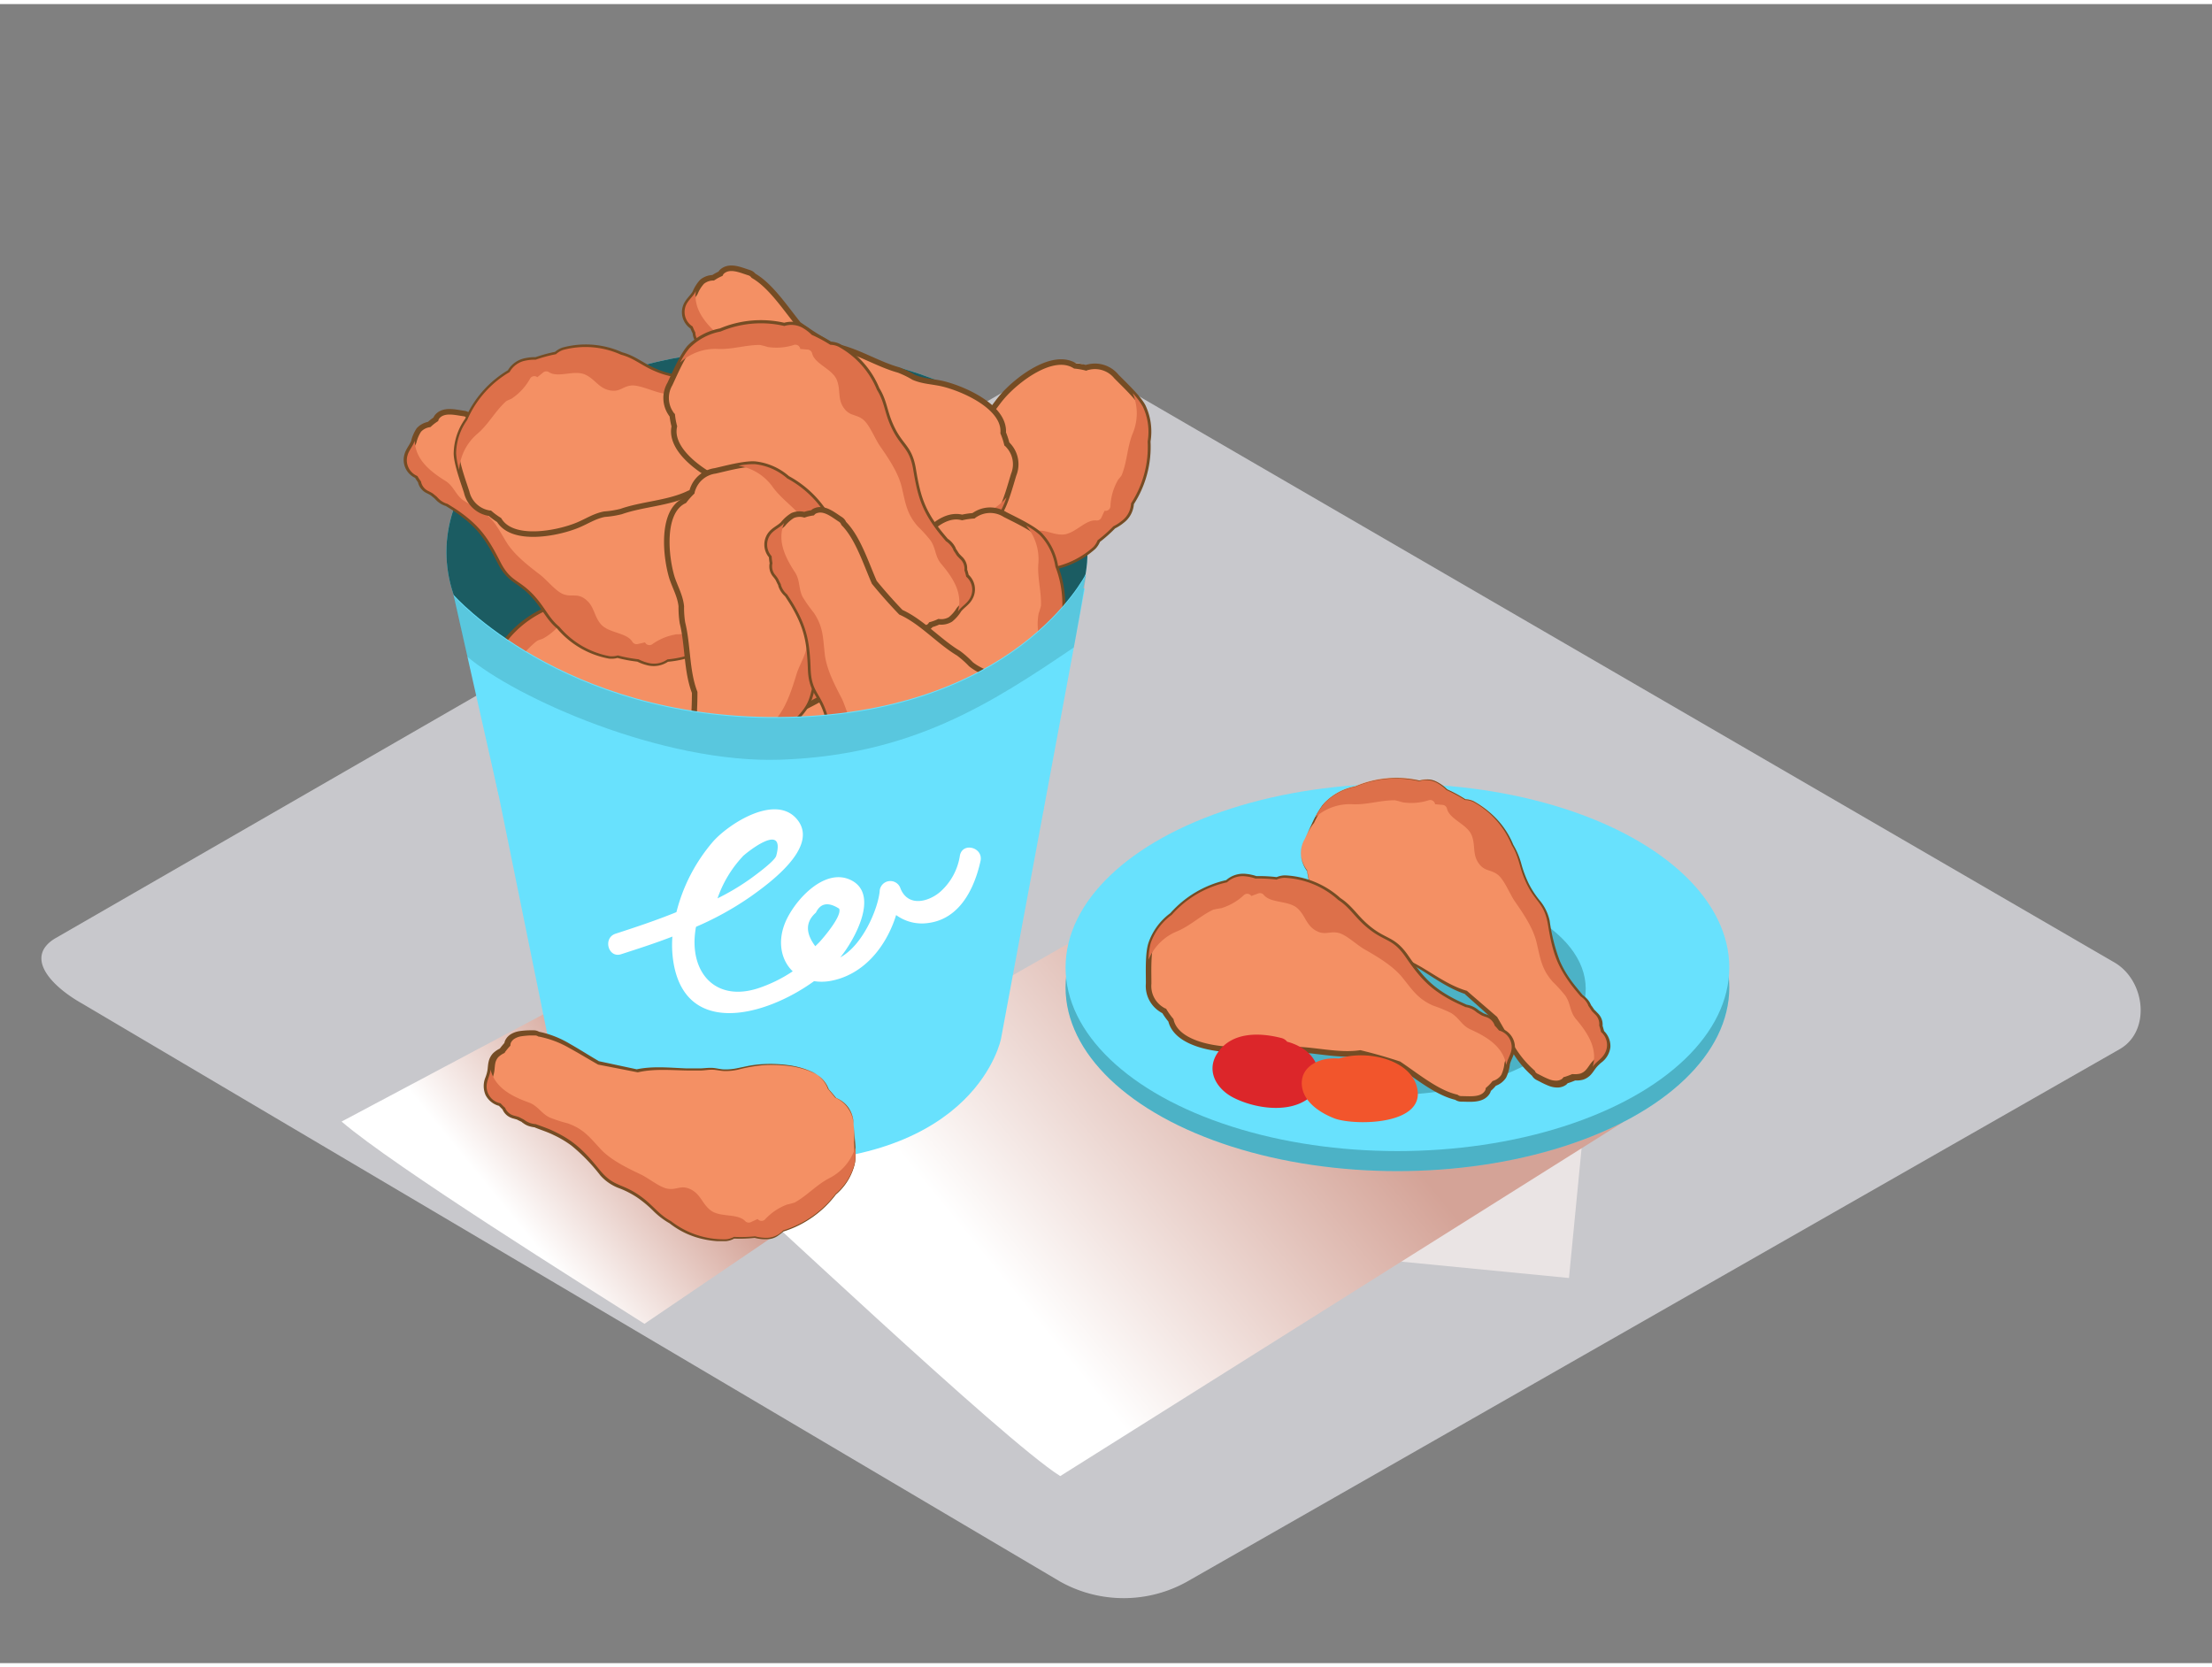 <svg xmlns="http://www.w3.org/2000/svg" xmlns:xlink="http://www.w3.org/1999/xlink" viewBox="0 0 400 300" width="406" height="306" class="illustration styles_illustrationTablet__1DWOa"><rect x="0" y="0" width="400" height="300" fill="#808080" stroke="none"/><defs><linearGradient id="linear-gradient" x1="235.11" y1="184.53" x2="180.22" y2="229.28" gradientUnits="userSpaceOnUse"><stop offset="0" stop-color="#d4a397"></stop><stop offset="1" stop-color="#fff"></stop></linearGradient><linearGradient id="linear-gradient-2" x1="118" y1="199.21" x2="92.9" y2="219.68" xlink:href="#linear-gradient"></linearGradient></defs><title>PP</title><g style="isolation: isolate;"><g id="Layer_2" data-name="Layer 2"><path d="M191.68,285.24,14.88,180.75c-5.63-3.16-10.46-8.35-5-11.75L187.35,66.74c2.66-1.65,6.7-2.73,9.41-1.16L382.34,173.29c5.63,3.27,6.64,12.4,1,15.67L215,285.07A23.51,23.51,0,0,1,191.68,285.24Z" fill="#C8C8CC"></path><polygon points="205.94 168.83 191.71 221.38 283.72 230.36 289.38 172.16 205.94 168.83" fill="#eae4e4"></polygon><path d="M221.29,174l-22.67-7.22-72.37,41.32c9.47,8.15,54.89,51.36,65.47,58.08l101.79-64C292.38,199.56,222.86,176.37,221.29,174Z" fill="url(#linear-gradient)" style="mix-blend-mode: multiply;"></path><path d="M123.27,188.65l-22.67-7.22L61.77,202.07c9.47,8.15,44.19,29.85,54.77,36.57l34.54-23.43C150,212.61,124.85,191.07,123.27,188.65Z" fill="url(#linear-gradient-2)" style="mix-blend-mode: multiply;"></path><path d="M81.22,99.07,100,191.34s4.51,18.07,39.18,18.13c37.58.06,41.84-22.4,41.84-22.4l15.15-81.4" fill="#68e1fd"></path><path d="M154.35,202.49a5,5,0,0,0-2.79-4.54,1.84,1.84,0,0,0-.39-.17,13.32,13.32,0,0,0-1.34-1.59c-1.4-4.49-9.61-4.84-13.54-4.24-1.87.29-3.39.89-5.24.83a17.19,17.19,0,0,0-3-.23c-4.09.43-8.72-.58-12.77.34q-3.57-.58-7.09-1.44c-3.45-1.95-7.27-4.67-10.8-5.19a1.52,1.52,0,0,0-1-.22c-1.57.12-3.8,0-4.61,1.66a1.39,1.39,0,0,0-.1.42A9.12,9.12,0,0,0,91,189l-.23.32a3.22,3.22,0,0,0-1.61,1.4,6.73,6.73,0,0,0-.46,2.28c-.14.9-.63,1.72-.68,2.64a3.09,3.09,0,0,0,2.52,3.22,9.76,9.76,0,0,0,.85.84l0,.05a2.38,2.38,0,0,0,1.68,1.36c.3.08.53.14.74.22s.56.29.85.42l.4.27a3.7,3.7,0,0,0,1.82.6c.91.33,1.82.65,2.65,1,4,1.78,5.93,3.6,8.88,7.23,2.79,3.43,4.11,2.21,8,5.23,1.91,1.5,2.9,3,4.94,4.08a15.56,15.56,0,0,0,10,3.29,3.62,3.62,0,0,0,1.4-.44,25.19,25.19,0,0,0,3.81-.1,7.81,7.81,0,0,0,1.8.27,4.15,4.15,0,0,0,3.29-1.34,18.67,18.67,0,0,0,9.49-6.63,10.62,10.62,0,0,0,3.4-5.38C154.92,208,154.48,204.33,154.35,202.49Z" fill="#f49064"></path><path d="M154.35,202.49a5.63,5.63,0,0,0-.87-2.84,4.73,4.73,0,0,0-1-1.08,5.19,5.19,0,0,0-1.28-.76h0l-1.34-1.58h0a5.49,5.49,0,0,0-3.08-3.11,14.87,14.87,0,0,0-4.36-1.13,24.11,24.11,0,0,0-4.52-.1,27.26,27.26,0,0,0-4.45.8,10.36,10.36,0,0,1-2.28.25c-.78,0-1.53-.21-2.26-.24s-1.49.13-2.25.14-1.52,0-2.28,0c-3-.05-6.08-.35-9,.32h-.1l-7.12-1.39h0l0,0c-1.77-1-3.47-2.05-5.22-3a17.78,17.78,0,0,0-5.48-2.06h-.09l-.08-.05a1,1,0,0,0-.56-.16l-.8,0a14.14,14.14,0,0,0-1.59.14,3.39,3.39,0,0,0-1.36.49,1.89,1.89,0,0,0-.47.47,2.46,2.46,0,0,0-.16.29,1.68,1.68,0,0,1-.05.27l0,.17-.08.1a12.48,12.48,0,0,0-.93,1.12l0,.08-.1.06a3.94,3.94,0,0,0-1.08.73,2.34,2.34,0,0,0-.54,1.08c-.09.42-.11.89-.17,1.41a7.44,7.44,0,0,1-.4,1.5,4.34,4.34,0,0,0-.29,1.29,2.57,2.57,0,0,0,.24,1.2,2.85,2.85,0,0,0,1.93,1.46l.12,0,.12.12.81.79.1.09,0,.09a1.75,1.75,0,0,0,.77.89,2.3,2.3,0,0,0,.58.23l.78.23h0l0,0,.83.41.05,0h0l.5.34a2.59,2.59,0,0,0,.45.23,4,4,0,0,0,1.05.24H97l0,0c1.19.49,2.41.87,3.57,1.46a19.69,19.69,0,0,1,3.33,2,33.18,33.18,0,0,1,5.31,5.55,7.82,7.82,0,0,0,2.93,2.09,17.26,17.26,0,0,1,3.43,1.81c2.2,1.42,3.67,3.65,5.84,4.83h0l0,0a14.32,14.32,0,0,0,5.3,2.72,16.82,16.82,0,0,0,3,.53c.5,0,1,.07,1.51.07a3.32,3.32,0,0,0,1.37-.41l0,0h0a25,25,0,0,0,3.78-.07h.05a7.1,7.1,0,0,0,2.66.25,3.07,3.07,0,0,0,1.24-.44,11.92,11.92,0,0,0,1.09-.81h0a18.49,18.49,0,0,0,9.48-6.56h0a10.32,10.32,0,0,0,3.49-5.79,18.36,18.36,0,0,0,.06-3.45C154.54,204.79,154.43,203.64,154.35,202.49Zm0,0c.09,1.15.21,2.3.28,3.45a18.39,18.39,0,0,1,0,3.46,10.39,10.39,0,0,1-3.47,5.86h0a19,19,0,0,1-9.5,6.7l0,0a12.05,12.05,0,0,1-1.1.84,3.32,3.32,0,0,1-1.32.5,7.37,7.37,0,0,1-2.78-.2h.05a25.37,25.37,0,0,1-3.83.13l.08,0a3.65,3.65,0,0,1-1.52.47c-.51,0-1,0-1.54,0a17.28,17.28,0,0,1-3.05-.49,14.85,14.85,0,0,1-5.54-2.72l0,0a13.89,13.89,0,0,1-3.07-2.36,20.63,20.63,0,0,0-2.89-2.38,16.5,16.5,0,0,0-3.33-1.68,8.49,8.49,0,0,1-3.25-2.25,32.58,32.58,0,0,0-5.23-5.4,18.77,18.77,0,0,0-3.19-1.9c-1.12-.56-2.33-.93-3.49-1.4l.12,0a4.94,4.94,0,0,1-1.31-.29,3.56,3.56,0,0,1-.63-.32l-.5-.34.07,0-.88-.43.06,0-.69-.2a3.29,3.29,0,0,1-.84-.33,2.75,2.75,0,0,1-1.2-1.37L91,200l-.89-.89.25.15a3.83,3.83,0,0,1-2.56-2,4.08,4.08,0,0,1,0-3.21,6.56,6.56,0,0,0,.36-1.32c.06-.45.08-1,.2-1.49a3.27,3.27,0,0,1,.78-1.5,4.76,4.76,0,0,1,1.33-.91l-.15.13a13.34,13.34,0,0,1,1-1.22l-.13.26c0-.18.08-.36.13-.54a3.28,3.28,0,0,1,.25-.43,2.79,2.79,0,0,1,.7-.69,4.24,4.24,0,0,1,1.72-.63,14.9,14.9,0,0,1,1.7-.14c.3,0,.5,0,.85,0a1.9,1.9,0,0,1,1,.3l-.17-.06a17.82,17.82,0,0,1,5.72,2.23c1.77,1,3.45,2.09,5.18,3.09l-.08,0,7,1.5h-.1c3-.64,6.11-.28,9.11-.17.75,0,1.51,0,2.26,0s1.49-.13,2.28-.1,1.51.27,2.25.28a10.12,10.12,0,0,0,2.23-.2l2.22-.46a20.53,20.53,0,0,1,2.26-.28,24.24,24.24,0,0,1,4.54.13,15,15,0,0,1,4.38,1.17,5.56,5.56,0,0,1,3.1,3.17h0l1.33,1.6h0a5.21,5.21,0,0,1,1.29.78,4.76,4.76,0,0,1,1,1.09A5.64,5.64,0,0,1,154.35,202.49Z" fill="#754c24"></path><path d="M150,212.29c-2.34,1.2-4,3.14-6.27,4.41a13.65,13.65,0,0,1-1.41.38,10.36,10.36,0,0,0-4,2.71.89.89,0,0,1-1.31-.1l-1.18.54a.9.9,0,0,1-1.06-.14c-1.37-1.49-4.57-.62-6.31-2-1.52-1.2-1.75-2.87-3.56-3.76s-2.55.22-4.28-.14c-1.43-.3-3.33-1.89-4.75-2.56-2.44-1.16-5.36-2.57-7.22-4.54-2-2.16-3.11-3.69-6-4.7a26.17,26.17,0,0,1-3.29-1.07c-1.58-.81-2.09-2.12-3.79-2.72-3.6-1.29-6.14-2.95-6.89-6,0,.1,0,.21,0,.31-.14.9-.63,1.72-.68,2.64a3.09,3.09,0,0,0,2.52,3.22,9.76,9.76,0,0,0,.85.84l0,.05a2.38,2.38,0,0,0,1.68,1.36c.3.08.53.14.74.22s.56.29.85.42l.4.27a3.7,3.7,0,0,0,1.82.6c.91.33,1.82.65,2.65,1,4,1.78,5.93,3.6,8.88,7.23,2.79,3.43,4.11,2.21,8,5.23,1.91,1.5,2.9,3,4.94,4.08a15.56,15.56,0,0,0,10,3.29,3.62,3.62,0,0,0,1.4-.44,25.19,25.19,0,0,0,3.81-.1,7.81,7.81,0,0,0,1.8.27,4.15,4.15,0,0,0,3.29-1.34,18.67,18.67,0,0,0,9.49-6.63,10.62,10.62,0,0,0,3.4-5.38,12.8,12.8,0,0,0,.16-3A9.4,9.4,0,0,1,150,212.29Z" fill="#dd704a"></path><ellipse cx="138.69" cy="99.07" rx="57.96" ry="36.59" fill="#68e1fd"></ellipse><ellipse cx="138.69" cy="99.07" rx="57.96" ry="36.59" fill="#093e3e" opacity="0.81"></ellipse><path d="M173.59,153.91a10.94,10.94,0,0,1-3.47,6.53c-2,1.8-5.81,3-7.27-.48a1.93,1.93,0,0,0-3.78.51c-.34,3.24-3.1,9.76-7.14,11.92l.15-.17c2.41-3,7-11.16,1.86-13.78-4.94-2.51-10.61,4-12.09,8-1.25,3.36-.52,6.53,1.5,8.46A25.87,25.87,0,0,1,137,178c-7.85,2.48-12.41-3.14-11.22-10.67,0-.16.06-.32.09-.48a55.73,55.73,0,0,0,9.92-5.5c3.27-2.33,12.28-8.83,8.47-13.77s-12.39.56-15.31,3.85a31.23,31.23,0,0,0-6.63,12.77c-3.61,1.47-7.33,2.71-11,3.9-2.35.76-1.34,4.47,1,3.71,3.09-1,6.21-2,9.27-3.19a20,20,0,0,0,.13,4.26c2,14,16.53,10.28,25.49,3.8a8.94,8.94,0,0,0,2.72,0c6.19-1,10.34-6.23,12.12-11.95a7.9,7.9,0,0,0,5.84,1.43c5.67-.75,8.31-6.21,9.42-11.21C177.83,152.52,174.13,151.49,173.59,153.91Zm-39.3.22c.49-.51,7.85-6.53,6.07-.1-.29,1-4.23,3.82-4.71,4.17a42.91,42.91,0,0,1-5.9,3.51A21.12,21.12,0,0,1,134.3,154.14Zm13.25,10.16q1.26-2.6,4.2-.72c.62,1.31-3.09,5.56-3.62,6.11-.22.23-.46.45-.69.68Q144.73,166.77,147.54,164.29Z" fill="#fff"></path><path d="M201.86,67.32a5,5,0,0,0-5.06-1.67,1.84,1.84,0,0,0-.41.12,13.32,13.32,0,0,0-2-.35c-4-2.53-10.47,2.49-13.08,5.49-1.25,1.43-2,2.87-3.47,4a17.19,17.19,0,0,0-2.45,1.76c-2.85,3-7,5.18-9.55,8.49q-3.1,1.86-6.35,3.46c-3.89.73-8.57,1.12-11.6,3a1.52,1.52,0,0,0-.88.45c-1.13,1.1-2.93,2.42-2.46,4.24a1.39,1.39,0,0,0,.2.38,9.12,9.12,0,0,0,0,1.14c0,.13,0,.26,0,.39a3.22,3.22,0,0,0-.33,2.11,6.73,6.73,0,0,0,1.12,2c.48.78.63,1.72,1.18,2.46a3.09,3.09,0,0,0,4,.84,9.76,9.76,0,0,0,1.19.09l0,0a2.38,2.38,0,0,0,2.16,0c.28-.14.5-.23.7-.31s.62-.14.92-.23l.48-.05a3.7,3.7,0,0,0,1.78-.71c.91-.33,1.81-.67,2.68-.93,4.22-1.23,6.85-1.07,11.46-.2,4.34.83,4.57-1,9.45-1.13,2.43-.09,4.14.41,6.41-.06a15.56,15.56,0,0,0,9.76-3.93,3.62,3.62,0,0,0,.79-1.24,25.19,25.19,0,0,0,2.85-2.53,7.81,7.81,0,0,0,1.55-1,4.15,4.15,0,0,0,1.65-3.14,18.67,18.67,0,0,0,3-11.19,10.62,10.62,0,0,0-.87-6.31C205.82,71.12,203.14,68.64,201.86,67.32Z" fill="#f49064" stroke="#754c24" stroke-miterlimit="10"></path><path d="M204.84,77.62c-1,2.42-1,5-1.94,7.41-.17.46-.63.78-.83,1.2a10.36,10.36,0,0,0-1.27,4.62.89.89,0,0,1-1.06.77l-.55,1.18a.9.9,0,0,1-.9.58c-2-.26-3.9,2.47-6.11,2.54-1.94.06-3.19-1.06-5.14-.58s-1.81,1.81-3.37,2.65c-1.28.69-3.77.71-5.28,1.1-2.61.69-5.75,1.49-8.45,1.18-2.94-.34-4.76-.82-7.63.28a26.17,26.17,0,0,1-3.21,1.3c-1.73.4-3-.27-4.65.36-3.58,1.33-6.59,1.7-9.1-.11l.17.26c.48.78.63,1.72,1.18,2.46a3.09,3.09,0,0,0,4,.84,9.76,9.76,0,0,0,1.19.09l0,0a2.38,2.38,0,0,0,2.16,0c.28-.14.5-.23.7-.31s.62-.14.92-.23l.48-.05a3.7,3.7,0,0,0,1.78-.71c.91-.33,1.81-.67,2.68-.93,4.22-1.23,6.85-1.07,11.46-.2,4.34.83,4.57-1,9.45-1.13,2.43-.09,4.14.41,6.41-.06a15.56,15.56,0,0,0,9.76-3.93,3.62,3.62,0,0,0,.79-1.24,25.19,25.19,0,0,0,2.85-2.53,7.81,7.81,0,0,0,1.55-1,4.15,4.15,0,0,0,1.65-3.14,18.67,18.67,0,0,0,3-11.19,10.62,10.62,0,0,0-.87-6.31,12.8,12.8,0,0,0-1.83-2.43A9.4,9.4,0,0,1,204.84,77.62Z" fill="#dd704a"></path><path d="M183.31,85.08a5,5,0,0,0-.94-5.24,1.84,1.84,0,0,0-.3-.3,13.32,13.32,0,0,0-.66-2c.34-4.68-7.17-8-11-8.9-1.85-.42-3.48-.42-5.18-1.15a17.19,17.19,0,0,0-2.71-1.32c-4-1.1-7.91-3.73-12-4.36Q147.35,60,144.4,57.9c-2.49-3.08-5.06-7-8.15-8.78a1.52,1.52,0,0,0-.82-.56c-1.5-.47-3.52-1.43-4.9-.15a1.39,1.39,0,0,0-.24.35,9.12,9.12,0,0,0-1,.52l-.33.21a3.22,3.22,0,0,0-2,.72,6.73,6.73,0,0,0-1.26,2c-.46.79-1.21,1.37-1.6,2.21a3.09,3.09,0,0,0,1.17,3.92,9.76,9.76,0,0,0,.49,1.09s0,0,0,.05a2.38,2.38,0,0,0,1.06,1.88c.25.18.44.33.61.47s.41.48.64.7l.28.4a3.7,3.7,0,0,0,1.47,1.23c.73.64,1.45,1.27,2.09,1.92,3.09,3.13,4.2,5.52,5.62,10,1.34,4.21,3,3.56,5.49,7.78,1.23,2.1,1.61,3.84,3.1,5.61a15.56,15.56,0,0,0,8.1,6.72,3.62,3.62,0,0,0,1.47.11,25.19,25.19,0,0,0,3.58,1.3,7.81,7.81,0,0,0,1.58.91,4.15,4.15,0,0,0,3.55,0,18.67,18.67,0,0,0,11.26-2.69A10.62,10.62,0,0,0,180.75,92C181.84,90.37,182.76,86.84,183.31,85.08Z" fill="#f49064" stroke="#754c24" stroke-miterlimit="10"></path><path d="M175.66,92.6c-2.61.26-4.88,1.45-7.45,1.81a13.65,13.65,0,0,1-1.45-.16,10.36,10.36,0,0,0-4.67,1.08.89.89,0,0,1-1.18-.57l-1.3.07a.9.9,0,0,1-.94-.52c-.73-1.89-4-2.25-5.14-4.17-1-1.68-.58-3.31-1.94-4.8s-2.45-.73-3.93-1.7c-1.22-.8-2.41-3-3.48-4.12-1.85-2-4-4.35-5.05-6.87-1.1-2.75-1.54-4.57-3.87-6.58a26.17,26.17,0,0,1-2.67-2.2c-1.17-1.33-1.17-2.73-2.53-3.92-2.87-2.52-4.63-5-4.23-8.06l-.15.28c-.46.79-1.21,1.37-1.6,2.21a3.09,3.09,0,0,0,1.17,3.92,9.76,9.76,0,0,0,.49,1.09s0,0,0,.05a2.38,2.38,0,0,0,1.06,1.88c.25.18.44.33.61.47s.41.48.64.7l.28.4a3.7,3.7,0,0,0,1.47,1.23c.73.64,1.45,1.27,2.09,1.92,3.09,3.13,4.2,5.52,5.62,10,1.34,4.21,3,3.56,5.49,7.78,1.23,2.1,1.61,3.84,3.1,5.61a15.56,15.56,0,0,0,8.1,6.72,3.62,3.62,0,0,0,1.47.11,25.19,25.19,0,0,0,3.58,1.3,7.81,7.81,0,0,0,1.58.91,4.15,4.15,0,0,0,3.55,0,18.67,18.67,0,0,0,11.26-2.69A10.62,10.62,0,0,0,180.75,92,12.8,12.8,0,0,0,182,89.2,9.4,9.4,0,0,1,175.66,92.6Z" fill="#dd704a"></path><path d="M88.63,130.89A5,5,0,0,0,92.07,135a1.84,1.84,0,0,0,.41.11A13.32,13.32,0,0,0,94,136.43c2.05,4.23,10.22,3.35,14,2.16,1.81-.57,3.22-1.39,5.05-1.6a17.19,17.19,0,0,0,3-.22c4-1,8.71-.74,12.58-2.25q3.62,0,7.22.37c3.7,1.41,7.89,3.52,11.46,3.51a1.52,1.52,0,0,0,1,.08c1.54-.35,3.76-.53,4.31-2.33a1.39,1.39,0,0,0,0-.43,9.12,9.12,0,0,0,.62-1c.07-.12.12-.23.18-.35a3.22,3.22,0,0,0,1.38-1.63,6.73,6.73,0,0,0,.11-2.32c0-.91.36-1.79.27-2.71a3.09,3.09,0,0,0-3-2.81,9.76,9.76,0,0,0-1-.7l0,0a2.38,2.38,0,0,0-1.86-1.1c-.31,0-.54-.06-.76-.1s-.6-.21-.91-.29l-.44-.21a3.7,3.7,0,0,0-1.89-.32c-.95-.19-1.89-.37-2.77-.61-4.25-1.16-6.4-2.67-9.87-5.82-3.27-3-4.4-1.57-8.65-4-2.12-1.2-3.32-2.51-5.49-3.3a15.56,15.56,0,0,0-10.38-1.76,3.62,3.62,0,0,0-1.32.64,25.19,25.19,0,0,0-3.75.67,7.81,7.81,0,0,0-1.82,0,4.15,4.15,0,0,0-3.05,1.82,18.67,18.67,0,0,0-8.39,8,10.62,10.62,0,0,0-2.56,5.83C87.24,125.57,88.22,129.09,88.63,130.89Z" fill="#f49064" stroke="#754c24" stroke-miterlimit="10"></path><path d="M91.47,120.54c2.13-1.53,3.5-3.7,5.53-5.3.39-.3.94-.34,1.34-.59a10.36,10.36,0,0,0,3.5-3.27.89.89,0,0,1,1.31-.1l1.08-.71a.9.9,0,0,1,1.07,0c1.58,1.27,4.61-.07,6.54,1,1.68,1,2.16,2.58,4.08,3.18s2.48-.6,4.26-.5c1.45.08,3.58,1.37,5.08,1.82,2.58.78,5.68,1.74,7.82,3.41,2.33,1.83,3.63,3.18,6.65,3.75a26.17,26.17,0,0,1,3.42.57c1.68.56,2.38,1.78,4.16,2.13,3.75.74,6.51,2,7.71,4.85,0-.1,0-.21,0-.31,0-.91.36-1.79.27-2.71a3.09,3.09,0,0,0-3-2.81,9.76,9.76,0,0,0-1-.7l0,0a2.38,2.38,0,0,0-1.86-1.1c-.31,0-.54-.06-.76-.1s-.6-.21-.91-.29l-.44-.21a3.7,3.7,0,0,0-1.89-.32c-.95-.19-1.89-.37-2.77-.61-4.25-1.16-6.4-2.67-9.87-5.82-3.27-3-4.4-1.57-8.65-4-2.12-1.2-3.32-2.51-5.49-3.3a15.56,15.56,0,0,0-10.38-1.76,3.62,3.62,0,0,0-1.32.64,25.19,25.19,0,0,0-3.75.67,7.81,7.81,0,0,0-1.82,0,4.15,4.15,0,0,0-3.05,1.82,18.67,18.67,0,0,0-8.39,8,10.62,10.62,0,0,0-2.56,5.83,12.8,12.8,0,0,0,.29,3A9.4,9.4,0,0,1,91.47,120.54Z" fill="#dd704a"></path><path d="M190.85,101.74a10.62,10.62,0,0,0-2.8-5.72c-1.37-1.35-4.69-2.88-6.33-3.73a5,5,0,0,0-5.33,0,1.84,1.84,0,0,0-.35.24,13.32,13.32,0,0,0-2.06.3c-4.55-1.17-9.16,5.64-10.71,9.3-.74,1.75-1,3.35-2,4.89a17.18,17.18,0,0,0-1.77,2.44c-1.78,3.71-5.07,7.12-6.41,11q-2.36,2.74-4.95,5.27c-3.47,1.91-7.79,3.74-10.08,6.47a1.52,1.52,0,0,0-.7.7c-.72,1.39-2,3.19-1,4.77,5.93.93,11.93,1.2,17.91,1.58h.08c3.43-2.28,6-2.94,10.45-3.52s4-2.34,8.62-4c2.28-.84,4.06-.91,6.07-2.06a15.56,15.56,0,0,0,8-6.78,3.62,3.62,0,0,0,.36-1.43,25.2,25.2,0,0,0,1.91-3.29,7.82,7.82,0,0,0,1.17-1.39,4.15,4.15,0,0,0,.59-3.5A18.67,18.67,0,0,0,190.85,101.74Z" fill="#f49064" stroke="#754c24" stroke-miterlimit="10"></path><path d="M190.85,101.74a10.62,10.62,0,0,0-2.8-5.72,12.8,12.8,0,0,0-2.5-1.73,9.4,9.4,0,0,1,2.22,6.86c-.21,2.62.57,5.06.47,7.65a13.66,13.66,0,0,1-.42,1.4,10.36,10.36,0,0,0,.24,4.79.89.89,0,0,1-.77,1.06l-.16,1.29a.9.9,0,0,1-.67.83c-2,.38-2.93,3.56-5,4.32-1.82.66-3.36,0-5.07,1.06s-1.15,2.28-2.37,3.57c-1,1.06-3.36,1.85-4.67,2.7-2.27,1.47-5,3.21-7.65,3.76-2.9.6-4.77.71-7.16,2.65a26.17,26.17,0,0,1-2.64,2.24,5.89,5.89,0,0,1-1.43.61l3.75.23h.08c3.43-2.28,6-2.94,10.45-3.52s4-2.34,8.62-4c2.28-.84,4.06-.91,6.07-2.06a15.56,15.56,0,0,0,8-6.78,3.62,3.62,0,0,0,.36-1.43,25.2,25.2,0,0,0,1.91-3.29,7.82,7.82,0,0,0,1.17-1.39,4.15,4.15,0,0,0,.59-3.5A18.67,18.67,0,0,0,190.85,101.74Z" fill="#dd704a"></path><path d="M137.1,102.2a5,5,0,0,0-1.79-5,1.84,1.84,0,0,0-.35-.25,13.32,13.32,0,0,0-1-1.83c-.43-4.68-8.39-6.74-12.36-7-1.89-.11-3.5.16-5.29-.28a17.19,17.19,0,0,0-2.89-.85c-4.09-.43-8.41-2.38-12.56-2.33q-3.37-1.31-6.63-2.89c-3-2.62-6.14-6.08-9.48-7.32a1.52,1.52,0,0,0-.9-.42c-1.56-.21-3.71-.83-4.86.66a1.39,1.39,0,0,0-.18.39,9.12,9.12,0,0,0-.91.68l-.29.26a3.22,3.22,0,0,0-1.87,1,6.73,6.73,0,0,0-.92,2.14c-.32.85-1,1.55-1.21,2.44a3.09,3.09,0,0,0,1.8,3.68,9.76,9.76,0,0,0,.66,1s0,0,0,.05a2.38,2.38,0,0,0,1.36,1.68c.28.14.49.25.67.36s.49.4.75.59l.34.35a3.7,3.7,0,0,0,1.65,1c.82.51,1.64,1,2.38,1.55,3.56,2.58,5.05,4.75,7.18,8.93,2,3.94,3.56,3,6.69,6.77,1.56,1.87,2.22,3.52,4,5a15.56,15.56,0,0,0,9.09,5.3,3.62,3.62,0,0,0,1.47-.14,25.19,25.19,0,0,0,3.75.7,7.81,7.81,0,0,0,1.71.64,4.15,4.15,0,0,0,3.5-.62A18.67,18.67,0,0,0,131.26,114a10.62,10.62,0,0,0,4.45-4.56C136.52,107.67,136.84,104,137.1,102.2Z" fill="#f49064" stroke="#754c24" stroke-miterlimit="10"></path><path d="M130.79,110.88c-2.53.68-4.58,2.23-7,3a13.65,13.65,0,0,1-1.46.08,10.36,10.36,0,0,0-4.43,1.83.89.89,0,0,1-1.26-.37l-1.27.29a.9.9,0,0,1-1-.36c-1-1.75-4.34-1.56-5.76-3.27-1.24-1.49-1.12-3.17-2.7-4.42s-2.53-.32-4.16-1c-1.33-.59-2.87-2.54-4.11-3.49-2.14-1.64-4.71-3.63-6.11-5.95-1.54-2.53-2.27-4.26-4.9-5.85a26.17,26.17,0,0,1-3-1.74c-1.37-1.12-1.6-2.5-3.14-3.45-3.25-2-5.39-4.16-5.5-7.26,0,.1-.06.2-.1.3-.32.85-1,1.55-1.21,2.44a3.09,3.09,0,0,0,1.8,3.68,9.76,9.76,0,0,0,.66,1s0,0,0,.05a2.38,2.38,0,0,0,1.36,1.68c.28.14.49.25.67.36s.49.4.75.59l.34.35a3.7,3.7,0,0,0,1.65,1c.82.51,1.64,1,2.38,1.55,3.56,2.58,5.05,4.75,7.18,8.93,2,3.94,3.56,3,6.69,6.77,1.56,1.87,2.22,3.52,4,5a15.56,15.56,0,0,0,9.09,5.3,3.62,3.62,0,0,0,1.47-.14,25.19,25.19,0,0,0,3.75.7,7.81,7.81,0,0,0,1.71.64,4.15,4.15,0,0,0,3.5-.62A18.67,18.67,0,0,0,131.26,114a10.62,10.62,0,0,0,4.45-4.56,12.8,12.8,0,0,0,.79-2.94A9.4,9.4,0,0,1,130.79,110.88Z" fill="#dd704a"></path><path d="M84.39,88.25A5,5,0,0,0,88.17,92a1.84,1.84,0,0,0,.42.07,13.32,13.32,0,0,0,1.67,1.23c2.41,4,10.48,2.45,14.16.94,1.75-.72,3.09-1.66,4.9-2a17.19,17.19,0,0,0,3-.48c3.87-1.37,8.62-1.48,12.34-3.32q3.61-.28,7.23-.26c3.81,1.09,8.16,2.83,11.72,2.51a1.52,1.52,0,0,0,1,0c1.5-.48,3.7-.85,4.09-2.69a1.39,1.39,0,0,0,0-.43,9.12,9.12,0,0,0,.53-1c.06-.12.1-.24.15-.36a3.22,3.22,0,0,0,1.24-1.74,6.73,6.73,0,0,0-.09-2.32c-.08-.91.21-1.81,0-2.73a3.09,3.09,0,0,0-3.21-2.54,9.76,9.76,0,0,0-1-.62l0,0a2.38,2.38,0,0,0-2-.93c-.31,0-.55,0-.77,0s-.61-.15-.93-.21l-.46-.17a3.7,3.7,0,0,0-1.91-.16c-1-.11-1.92-.21-2.81-.37-4.33-.79-6.61-2.1-10.33-4.95-3.51-2.68-4.51-1.18-9-3.22-2.21-1-3.52-2.22-5.76-2.81a15.56,15.56,0,0,0-10.49-.85,3.62,3.62,0,0,0-1.26.76,25.19,25.19,0,0,0-3.68,1,7.81,7.81,0,0,0-1.82.16,4.15,4.15,0,0,0-2.89,2.07,18.67,18.67,0,0,0-7.67,8.67,10.62,10.62,0,0,0-2,6C82.55,83.07,83.83,86.5,84.39,88.25Z" fill="#f49064" stroke="#754c24" stroke-miterlimit="10"></path><path d="M86.33,77.7c2-1.71,3.16-4,5.06-5.76.36-.34.91-.42,1.28-.7a10.36,10.36,0,0,0,3.21-3.56.89.89,0,0,1,1.29-.21l1-.81a.9.9,0,0,1,1.07-.12c1.68,1.13,4.59-.46,6.6.47,1.76.81,2.38,2.38,4.34,2.82s2.42-.81,4.2-.87c1.45,0,3.68,1.05,5.21,1.38,2.64.55,5.81,1.24,8.08,2.72,2.48,1.62,3.89,2.86,6.94,3.16a26.17,26.17,0,0,1,3.45.27c1.72.41,2.53,1.57,4.32,1.76,3.8.41,6.66,1.43,8.09,4.17,0-.1,0-.21,0-.31-.08-.91.21-1.81,0-2.73a3.09,3.09,0,0,0-3.21-2.54,9.76,9.76,0,0,0-1-.62l0,0a2.38,2.38,0,0,0-2-.93c-.31,0-.55,0-.77,0s-.61-.15-.93-.21l-.46-.17a3.7,3.7,0,0,0-1.91-.16c-1-.11-1.92-.21-2.81-.37-4.33-.79-6.61-2.1-10.33-4.95-3.51-2.68-4.51-1.18-9-3.22-2.21-1-3.52-2.22-5.76-2.81a15.56,15.56,0,0,0-10.49-.85,3.62,3.62,0,0,0-1.26.76,25.19,25.19,0,0,0-3.68,1,7.81,7.81,0,0,0-1.82.16,4.15,4.15,0,0,0-2.89,2.07,18.67,18.67,0,0,0-7.67,8.67,10.62,10.62,0,0,0-2,6,12.8,12.8,0,0,0,.55,3A9.4,9.4,0,0,1,86.33,77.7Z" fill="#dd704a"></path><path d="M121.14,68.7a5,5,0,0,0,.17,5.32,1.84,1.84,0,0,0,.26.34,13.32,13.32,0,0,0,.37,2c-1,4.59,5.94,9,9.65,10.4,1.77.68,3.39.91,5,1.88A17.19,17.19,0,0,0,139,90.39c3.76,1.66,7.29,4.83,11.25,6q2.81,2.27,5.43,4.77c2,3.4,4,7.66,6.8,9.86a1.52,1.52,0,0,0,.73.67c1.42.68,3.28,1.92,4.83.85a1.39,1.39,0,0,0,.29-.32,9.12,9.12,0,0,0,1.08-.37l.36-.16a3.22,3.22,0,0,0,2.1-.42,6.73,6.73,0,0,0,1.53-1.75c.57-.72,1.4-1.18,1.9-2a3.09,3.09,0,0,0-.59-4.05,9.76,9.76,0,0,0-.32-1.15v-.05a2.38,2.38,0,0,0-.78-2c-.22-.22-.39-.39-.53-.55s-.34-.53-.53-.79-.14-.26-.22-.44a3.7,3.7,0,0,0-1.28-1.43c-.63-.74-1.25-1.47-1.79-2.2-2.61-3.54-3.36-6.06-4.12-10.69-.71-4.36-2.47-4-4.31-8.49-.92-2.25-1-4-2.26-6a15.56,15.56,0,0,0-7-7.82,3.62,3.62,0,0,0-1.44-.32,25.19,25.19,0,0,0-3.35-1.8,7.81,7.81,0,0,0-1.43-1.13,4.15,4.15,0,0,0-3.52-.47,18.67,18.67,0,0,0-11.53,1,10.62,10.62,0,0,0-5.63,3C123.36,63.67,121.94,67,121.14,68.7Z" fill="#f49064" stroke="#754c24" stroke-miterlimit="10"></path><path d="M129.79,62.36c2.62.12,5-.73,7.63-.72a13.65,13.65,0,0,1,1.42.37,10.36,10.36,0,0,0,4.78-.39.89.89,0,0,1,1.09.74l1.29.11a.9.9,0,0,1,.85.65c.45,2,3.66,2.81,4.48,4.87.72,1.8.1,3.36,1.23,5s2.32,1.08,3.65,2.25c1.09,1,2,3.3,2.85,4.58,1.54,2.22,3.38,4.89,4,7.53.69,2.88.87,4.75,2.88,7.07A26.17,26.17,0,0,1,168.28,97c1,1.48.77,2.87,1.94,4.25,2.48,2.9,3.86,5.6,3,8.59l.19-.25c.57-.72,1.4-1.18,1.9-2a3.09,3.09,0,0,0-.59-4.05,9.76,9.76,0,0,0-.32-1.15v-.05a2.38,2.38,0,0,0-.78-2c-.22-.22-.39-.39-.53-.55s-.34-.53-.53-.79-.14-.26-.22-.44a3.7,3.7,0,0,0-1.28-1.43c-.63-.74-1.25-1.47-1.79-2.2-2.61-3.54-3.36-6.06-4.12-10.69-.71-4.36-2.47-4-4.31-8.49-.92-2.25-1-4-2.26-6a15.56,15.56,0,0,0-7-7.82,3.62,3.62,0,0,0-1.44-.32,25.19,25.19,0,0,0-3.35-1.8,7.81,7.81,0,0,0-1.43-1.13,4.15,4.15,0,0,0-3.52-.47,18.67,18.67,0,0,0-11.53,1,10.62,10.62,0,0,0-5.63,3A12.8,12.8,0,0,0,123,64.81,9.4,9.4,0,0,1,129.79,62.36Z" fill="#dd704a"></path><path d="M123.2,108.89a17.19,17.19,0,0,0,.21,3c1,4,.71,8.71,2.21,12.58q0,3.62-.39,7.22c-.36.94-.77,1.91-1.18,2.9,5.19.11,10.37.52,15.56.82a23.69,23.69,0,0,1,4.78-6.78c3-3.26,1.58-4.39,4-8.64,1.2-2.11,2.52-3.31,3.31-5.48a15.56,15.56,0,0,0,1.79-10.37,3.62,3.62,0,0,0-.64-1.33,25.19,25.19,0,0,0-.66-3.75,7.81,7.81,0,0,0,0-1.82,4.15,4.15,0,0,0-1.81-3.06,18.67,18.67,0,0,0-8-8.41,10.62,10.62,0,0,0-5.83-2.58c-1.92-.15-5.44.82-7.24,1.22a5,5,0,0,0-4.08,3.43,1.84,1.84,0,0,0-.11.41,13.33,13.33,0,0,0-1.38,1.56c-4.23,2-3.38,10.21-2.2,14C122.17,105.64,123,107.05,123.2,108.89Z" fill="#f49064" stroke="#754c24" stroke-miterlimit="10"></path><path d="M139.71,87.29c1.53,2.14,3.69,3.51,5.29,5.55.3.39.34.95.59,1.34a10.36,10.36,0,0,0,3.26,3.51.89.89,0,0,1,.09,1.31l.71,1.09a.9.9,0,0,1,0,1.07c-1.28,1.57.05,4.61-1.05,6.54-1,1.68-2.58,2.16-3.19,4.07s.59,2.49.49,4.26c-.08,1.45-1.38,3.58-1.84,5.07-.79,2.58-1.75,5.68-3.43,7.81s-3.09,3.55-3.7,6.35l2.67.16a23.69,23.69,0,0,1,4.78-6.78c3-3.26,1.58-4.39,4-8.64,1.2-2.11,2.52-3.31,3.31-5.48a15.56,15.56,0,0,0,1.79-10.37,3.62,3.62,0,0,0-.64-1.33,25.19,25.19,0,0,0-.66-3.75,7.81,7.81,0,0,0,0-1.82,4.15,4.15,0,0,0-1.81-3.06,18.67,18.67,0,0,0-8-8.41,10.62,10.62,0,0,0-5.83-2.58,12.8,12.8,0,0,0-3,.28A9.4,9.4,0,0,1,139.71,87.29Z" fill="#dd704a"></path><ellipse cx="252.7" cy="177.82" rx="60.01" ry="33.21" fill="#68e1fd"></ellipse><ellipse cx="252.7" cy="177.82" rx="60.01" ry="33.21" fill="#093e3e" opacity="0.29"></ellipse><ellipse cx="252.7" cy="174.2" rx="60.01" ry="33.21" fill="#68e1fd"></ellipse><ellipse cx="250.88" cy="178.06" rx="35.87" ry="19.23" fill="#093e3e" opacity="0.29"></ellipse><path d="M139.68,101.09l0,.05a2.38,2.38,0,0,0,.52,2.1c.2.24.34.43.46.62s.27.57.43.85.1.28.16.46a3.7,3.7,0,0,0,1.09,1.58c.53.81,1.06,1.61,1.5,2.41,2.15,3.84,2.58,6.44,2.75,11.12.17,4.42,2,4.24,3.22,9,.63,2.35.53,4.13,1.49,6.23A14.82,14.82,0,0,0,155,142l1.41-.1a4.7,4.7,0,0,1,.68-.4c9.72-4.58,20.2-5.7,30.58-8a6.66,6.66,0,0,1,.86-.13c1.57-4.42-4.77-9.64-8.28-11.51-1.67-.89-3.24-1.33-4.68-2.49a17.19,17.19,0,0,0-2.26-2c-3.53-2.11-6.63-5.7-10.41-7.4q-2.51-2.61-4.8-5.41c-1.58-3.63-3-8.1-5.52-10.64a1.52,1.52,0,0,0-.64-.76c-1.33-.85-3-2.31-4.68-1.45a1.39,1.39,0,0,0-.33.28,9.12,9.12,0,0,0-1.11.23l-.37.12a3.22,3.22,0,0,0-2.13.15,6.73,6.73,0,0,0-1.74,1.55c-.65.64-1.53,1-2.13,1.7a3.09,3.09,0,0,0,.08,4.09A9.75,9.75,0,0,0,139.68,101.09Z" fill="#f49064" stroke="#754c24" stroke-miterlimit="10"></path><path d="M139.68,101.09l0,.05a2.38,2.38,0,0,0,.52,2.1c.2.24.34.43.46.62s.27.57.43.85.1.28.16.46a3.7,3.7,0,0,0,1.09,1.58c.53.81,1.06,1.61,1.5,2.41,2.15,3.84,2.58,6.44,2.75,11.12.17,4.42,2,4.24,3.22,9,.63,2.35.53,4.13,1.49,6.23A14.82,14.82,0,0,0,155,142l1.41-.1a4.7,4.7,0,0,1,.68-.4c.9-.42,1.81-.81,2.73-1.18a5.11,5.11,0,0,1-1.5-2.2c-.49-1.88.32-3.35-.59-5.14s-2.16-1.36-3.34-2.69c-1-1.09-1.53-3.51-2.26-4.9-1.25-2.39-2.74-5.27-3-8-.33-2.95-.27-4.82-2-7.37a26.17,26.17,0,0,1-2-2.84c-.78-1.59-.4-2.95-1.39-4.46-2.1-3.19-3.13-6-1.93-8.9l-.22.23c-.65.64-1.53,1-2.13,1.7a3.09,3.09,0,0,0,.08,4.09A9.75,9.75,0,0,0,139.68,101.09Z" fill="#dd704a"></path><path d="M235.93,151a5,5,0,0,0,.17,5.32,1.84,1.84,0,0,0,.26.34,13.32,13.32,0,0,0,.37,2c-1,4.59,5.94,9,9.65,10.4,1.77.68,3.39.91,5,1.88a17.19,17.19,0,0,0,2.49,1.69c3.76,1.66,7.29,4.83,11.25,6q2.81,2.27,5.43,4.77c2,3.4,4,7.66,6.8,9.86a1.52,1.52,0,0,0,.73.67c1.42.68,3.28,1.92,4.83.85a1.39,1.39,0,0,0,.29-.32,9.12,9.12,0,0,0,1.08-.37l.36-.16a3.22,3.22,0,0,0,2.1-.42,6.73,6.73,0,0,0,1.53-1.75c.57-.72,1.4-1.18,1.9-2a3.09,3.09,0,0,0-.59-4.05,9.76,9.76,0,0,0-.32-1.15v-.05a2.38,2.38,0,0,0-.78-2c-.22-.22-.39-.39-.53-.55s-.34-.53-.53-.79-.14-.26-.22-.44a3.7,3.7,0,0,0-1.28-1.43c-.63-.74-1.25-1.47-1.79-2.2-2.61-3.54-3.36-6.06-4.12-10.69-.71-4.36-2.47-4-4.31-8.49-.92-2.25-1-4-2.26-6a15.56,15.56,0,0,0-7-7.82,3.62,3.62,0,0,0-1.44-.32,25.19,25.19,0,0,0-3.35-1.8,7.81,7.81,0,0,0-1.43-1.13,4.15,4.15,0,0,0-3.52-.47,18.67,18.67,0,0,0-11.53,1,10.62,10.62,0,0,0-5.63,3C238.15,146,236.73,149.37,235.93,151Z" fill="#f49064"></path><path d="M235.93,151a5.63,5.63,0,0,0-.66,2.9,4.73,4.73,0,0,0,.37,1.45,5.19,5.19,0,0,0,.74,1.3h0l.38,2h0a5.49,5.49,0,0,0,1.13,4.23,14.87,14.87,0,0,0,3.23,3.14,24.11,24.11,0,0,0,3.87,2.33,27.26,27.26,0,0,0,4.26,1.51,10.36,10.36,0,0,1,2.1.92c.68.39,1.22.94,1.84,1.33s1.36.63,2,1,1.34.73,2,1.12c2.6,1.55,5.1,3.32,8,4.18l.05,0,0,0,5.49,4.74,0,0,0,0c1,1.73,2,3.5,3.05,5.19a17.78,17.78,0,0,0,3.73,4.51l.07.06,0,.08a1,1,0,0,0,.41.41l.71.36a14.15,14.15,0,0,0,1.45.67,3.39,3.39,0,0,0,1.42.24,1.89,1.89,0,0,0,.64-.17,2.46,2.46,0,0,0,.29-.17,1.68,1.68,0,0,1,.18-.21l.12-.12.12,0a12.48,12.48,0,0,0,1.37-.51l.08,0h.12a3.94,3.94,0,0,0,1.3-.1,2.34,2.34,0,0,0,1-.67c.29-.31.54-.72.85-1.14a7.44,7.44,0,0,1,1.09-1.11,4.34,4.34,0,0,0,.89-1,2.57,2.57,0,0,0,.39-1.16,2.85,2.85,0,0,0-1-2.22l-.09-.09,0-.17-.31-1.09,0-.13,0-.1a1.75,1.75,0,0,0-.22-1.16,2.3,2.3,0,0,0-.39-.49l-.56-.59,0,0,0,0-.51-.77,0-.05h0l-.27-.55a2.59,2.59,0,0,0-.28-.42,4,4,0,0,0-.8-.73l-.06,0,0,0c-.79-1-1.66-2-2.37-3a19.69,19.69,0,0,1-1.89-3.4,33.18,33.18,0,0,1-1.85-7.46,7.82,7.82,0,0,0-1.5-3.27,17.26,17.26,0,0,1-2.08-3.27c-1.21-2.33-1.37-5-2.67-7.09v0a14.32,14.32,0,0,0-3.25-5,16.82,16.82,0,0,0-2.31-1.93c-.41-.29-.84-.56-1.27-.81a3.32,3.32,0,0,0-1.4-.33h0l0,0a25,25,0,0,0-3.32-1.82h0l0,0a7.1,7.1,0,0,0-2.19-1.54,3.07,3.07,0,0,0-1.29-.23,11.91,11.91,0,0,0-1.35.16h0a18.49,18.49,0,0,0-11.49,1h0a10.32,10.32,0,0,0-5.91,3.3,18.36,18.36,0,0,0-1.76,3C236.9,148.94,236.43,150,235.93,151Zm0,0c.49-1,1-2.1,1.47-3.13a18.39,18.39,0,0,1,1.75-3,10.39,10.39,0,0,1,5.92-3.36h0a19,19,0,0,1,11.57-1.1h0a12.06,12.06,0,0,1,1.37-.19,3.32,3.32,0,0,1,1.39.23,7.37,7.37,0,0,1,2.31,1.56l0,0A25.37,25.37,0,0,1,265,143.8l-.08,0a3.65,3.65,0,0,1,1.55.35c.45.25.89.52,1.32.81a17.28,17.28,0,0,1,2.4,1.94,14.85,14.85,0,0,1,3.46,5.12l0,0a13.89,13.89,0,0,1,1.49,3.58,20.63,20.63,0,0,0,1.33,3.5,16.5,16.5,0,0,0,2.06,3.11,8.49,8.49,0,0,1,1.7,3.56,32.58,32.58,0,0,0,1.85,7.29,18.77,18.77,0,0,0,1.83,3.23c.69,1,1.56,2,2.33,2.95l-.09-.08a4.94,4.94,0,0,1,1,.9,3.56,3.56,0,0,1,.39.59l.27.54,0-.06.55.81,0-.05.5.52a3.29,3.29,0,0,1,.56.7,2.75,2.75,0,0,1,.36,1.79l0-.23.34,1.21-.14-.26a3.83,3.83,0,0,1,1.23,3,4.08,4.08,0,0,1-1.62,2.77,6.57,6.57,0,0,0-1,1c-.28.36-.54.79-.91,1.2a3.27,3.27,0,0,1-1.42.91,4.76,4.76,0,0,1-1.6.13l.2,0a13.34,13.34,0,0,1-1.5.55l.24-.17c-.12.14-.25.27-.38.4a3.29,3.29,0,0,1-.43.25,2.79,2.79,0,0,1-.95.25,4.24,4.24,0,0,1-1.8-.31,14.89,14.89,0,0,1-1.54-.72c-.26-.14-.45-.22-.76-.39a1.9,1.9,0,0,1-.73-.76l.12.14A17.82,17.82,0,0,1,273.2,189c-1-1.74-2-3.53-3-5.25l.06.07-5.37-4.8.09,0c-3-1-5.44-2.79-8-4.37q-1-.6-1.95-1.14c-.65-.38-1.36-.62-2-1s-1.18-1-1.82-1.36a10.12,10.12,0,0,0-2-.93l-2.16-.7a20.53,20.53,0,0,1-2.1-.88,24.24,24.24,0,0,1-3.88-2.37,15,15,0,0,1-3.23-3.19,5.56,5.56,0,0,1-1.11-4.29h0l-.36-2h0a5.21,5.21,0,0,1-.73-1.32,4.75,4.75,0,0,1-.36-1.46A5.64,5.64,0,0,1,235.93,151Z" fill="#754c24"></path><path d="M244.59,144.69c2.62.12,5-.73,7.63-.72a13.65,13.65,0,0,1,1.42.37,10.36,10.36,0,0,0,4.78-.39.89.89,0,0,1,1.09.74l1.29.11a.9.9,0,0,1,.85.65c.45,2,3.66,2.81,4.48,4.87.72,1.8.1,3.36,1.23,5s2.32,1.08,3.65,2.25c1.09,1,2,3.3,2.85,4.58,1.54,2.22,3.38,4.89,4,7.53.69,2.88.87,4.75,2.88,7.07a26.17,26.17,0,0,1,2.33,2.57c1,1.48.77,2.87,1.94,4.25,2.48,2.9,3.86,5.6,3,8.59l.19-.25c.57-.72,1.4-1.18,1.9-2a3.09,3.09,0,0,0-.59-4.05,9.76,9.76,0,0,0-.32-1.15v-.05a2.38,2.38,0,0,0-.78-2c-.22-.22-.39-.39-.53-.55s-.34-.53-.53-.79-.14-.26-.22-.44a3.7,3.7,0,0,0-1.28-1.43c-.63-.74-1.25-1.47-1.79-2.2-2.61-3.54-3.36-6.06-4.12-10.69-.71-4.36-2.47-4-4.31-8.49-.92-2.25-1-4-2.26-6a15.56,15.56,0,0,0-7-7.82,3.62,3.62,0,0,0-1.44-.32,25.19,25.19,0,0,0-3.35-1.8,7.81,7.81,0,0,0-1.43-1.13,4.15,4.15,0,0,0-3.52-.47,18.67,18.67,0,0,0-11.53,1,10.62,10.62,0,0,0-5.63,3,12.8,12.8,0,0,0-1.65,2.55A9.4,9.4,0,0,1,244.59,144.69Z" fill="#dd704a"></path><path d="M207.71,177.13a5,5,0,0,0,2.44,4.74,1.84,1.84,0,0,0,.38.2,13.32,13.32,0,0,0,1.21,1.69c1.05,4.58,9.21,5.56,13.18,5.25,1.89-.15,3.45-.63,5.29-.43a17.19,17.19,0,0,0,3,.46c4.11-.12,8.66,1.24,12.76.63q3.52.85,7,2c3.29,2.21,6.89,5.2,10.38,6a1.52,1.52,0,0,0,.94.3c1.57,0,3.79.33,4.72-1.3a1.39,1.39,0,0,0,.13-.41,9.12,9.12,0,0,0,.81-.79l.25-.3a3.22,3.22,0,0,0,1.71-1.28,6.73,6.73,0,0,0,.63-2.24c.2-.89.76-1.66.88-2.58a3.09,3.09,0,0,0-2.27-3.41,9.76,9.76,0,0,0-.79-.9v-.05a2.38,2.38,0,0,0-1.57-1.49c-.3-.1-.52-.18-.72-.27s-.53-.33-.82-.48l-.38-.3a3.7,3.7,0,0,0-1.77-.74c-.88-.4-1.76-.79-2.56-1.22-3.88-2.08-5.64-4-8.31-7.89-2.52-3.63-3.93-2.52-7.54-5.82-1.79-1.64-2.67-3.19-4.61-4.45a15.56,15.56,0,0,0-9.72-4,3.62,3.62,0,0,0-1.43.33,25.19,25.19,0,0,0-3.8-.19,7.81,7.81,0,0,0-1.78-.4,4.15,4.15,0,0,0-3.38,1.08,18.67,18.67,0,0,0-10,5.89,10.62,10.62,0,0,0-3.8,5.11C207.55,171.64,207.72,175.29,207.71,177.13Z" fill="#f49064" stroke="#754c24" stroke-miterlimit="10"></path><path d="M212.81,167.69c2.42-1,4.24-2.83,6.58-3.93a13.65,13.65,0,0,1,1.44-.27,10.36,10.36,0,0,0,4.15-2.41.89.89,0,0,1,1.3.2l1.22-.45a.9.9,0,0,1,1,.22c1.25,1.59,4.51,1,6.14,2.47,1.43,1.31,1.53,3,3.27,4s2.55,0,4.26.47c1.4.4,3.18,2.14,4.54,2.91,2.34,1.34,5.15,3,6.85,5.08,1.86,2.3,2.82,3.92,5.64,5.14a26.17,26.17,0,0,1,3.2,1.32c1.51.92,1.92,2.27,3.57,3,3.49,1.56,5.89,3.4,6.42,6.46,0-.1,0-.2.06-.31.2-.89.76-1.66.88-2.58a3.09,3.09,0,0,0-2.27-3.41,9.76,9.76,0,0,0-.79-.9v-.05a2.38,2.38,0,0,0-1.57-1.49c-.3-.1-.52-.18-.72-.27s-.53-.33-.82-.48l-.38-.3a3.7,3.7,0,0,0-1.77-.74c-.88-.4-1.76-.79-2.56-1.22-3.88-2.08-5.64-4-8.31-7.89-2.52-3.63-3.93-2.52-7.54-5.82-1.79-1.64-2.67-3.19-4.61-4.45a15.56,15.56,0,0,0-9.72-4,3.62,3.62,0,0,0-1.43.33,25.19,25.19,0,0,0-3.8-.19,7.81,7.81,0,0,0-1.78-.4,4.15,4.15,0,0,0-3.38,1.08,18.67,18.67,0,0,0-10,5.89,10.62,10.62,0,0,0-3.8,5.11,12.8,12.8,0,0,0-.39,3A9.4,9.4,0,0,1,212.81,167.69Z" fill="#dd704a"></path><path d="M236,189.14a9.93,9.93,0,0,0-3.25-1.51,1.88,1.88,0,0,0-1.05-.67c-3.9-1-8.82-1.14-11.43,2.55-2.3,3.24-.37,6.65,2.82,8.26,3.74,1.89,9.68,2.83,13.34.25C239.67,195.74,238.92,191.31,236,189.14Z" fill="#dc262a"></path><path d="M256.18,195.67c-1.41-4.91-9.06-6.58-14.05-5a11.31,11.31,0,0,0-2.21.07c-2.5.42-4.75,2-4.5,4.8.27,3,3.34,5,6,6C245.18,202.85,258.19,202.71,256.18,195.67Z" fill="#f2552c"></path><path d="M82,106.81,90.16,143s98.71,3.39,98.49,3S196.39,103,196.39,103s-12.73,25.67-55.74,25.92C101.62,129.13,82,106.81,82,106.81Z" fill="#68e1fd"></path><path d="M141.26,136.63c23.48-.84,37.75-10,52.93-20.3,1.93-10.55,2.21-13.16,2.21-13.16s-12.73,25.67-55.74,25.92C101.62,129.31,82,107,82,107l2.5,11C93.15,125.38,119.76,137.4,141.26,136.63Z" fill="#093e3e" opacity="0.16"></path></g></g></svg>